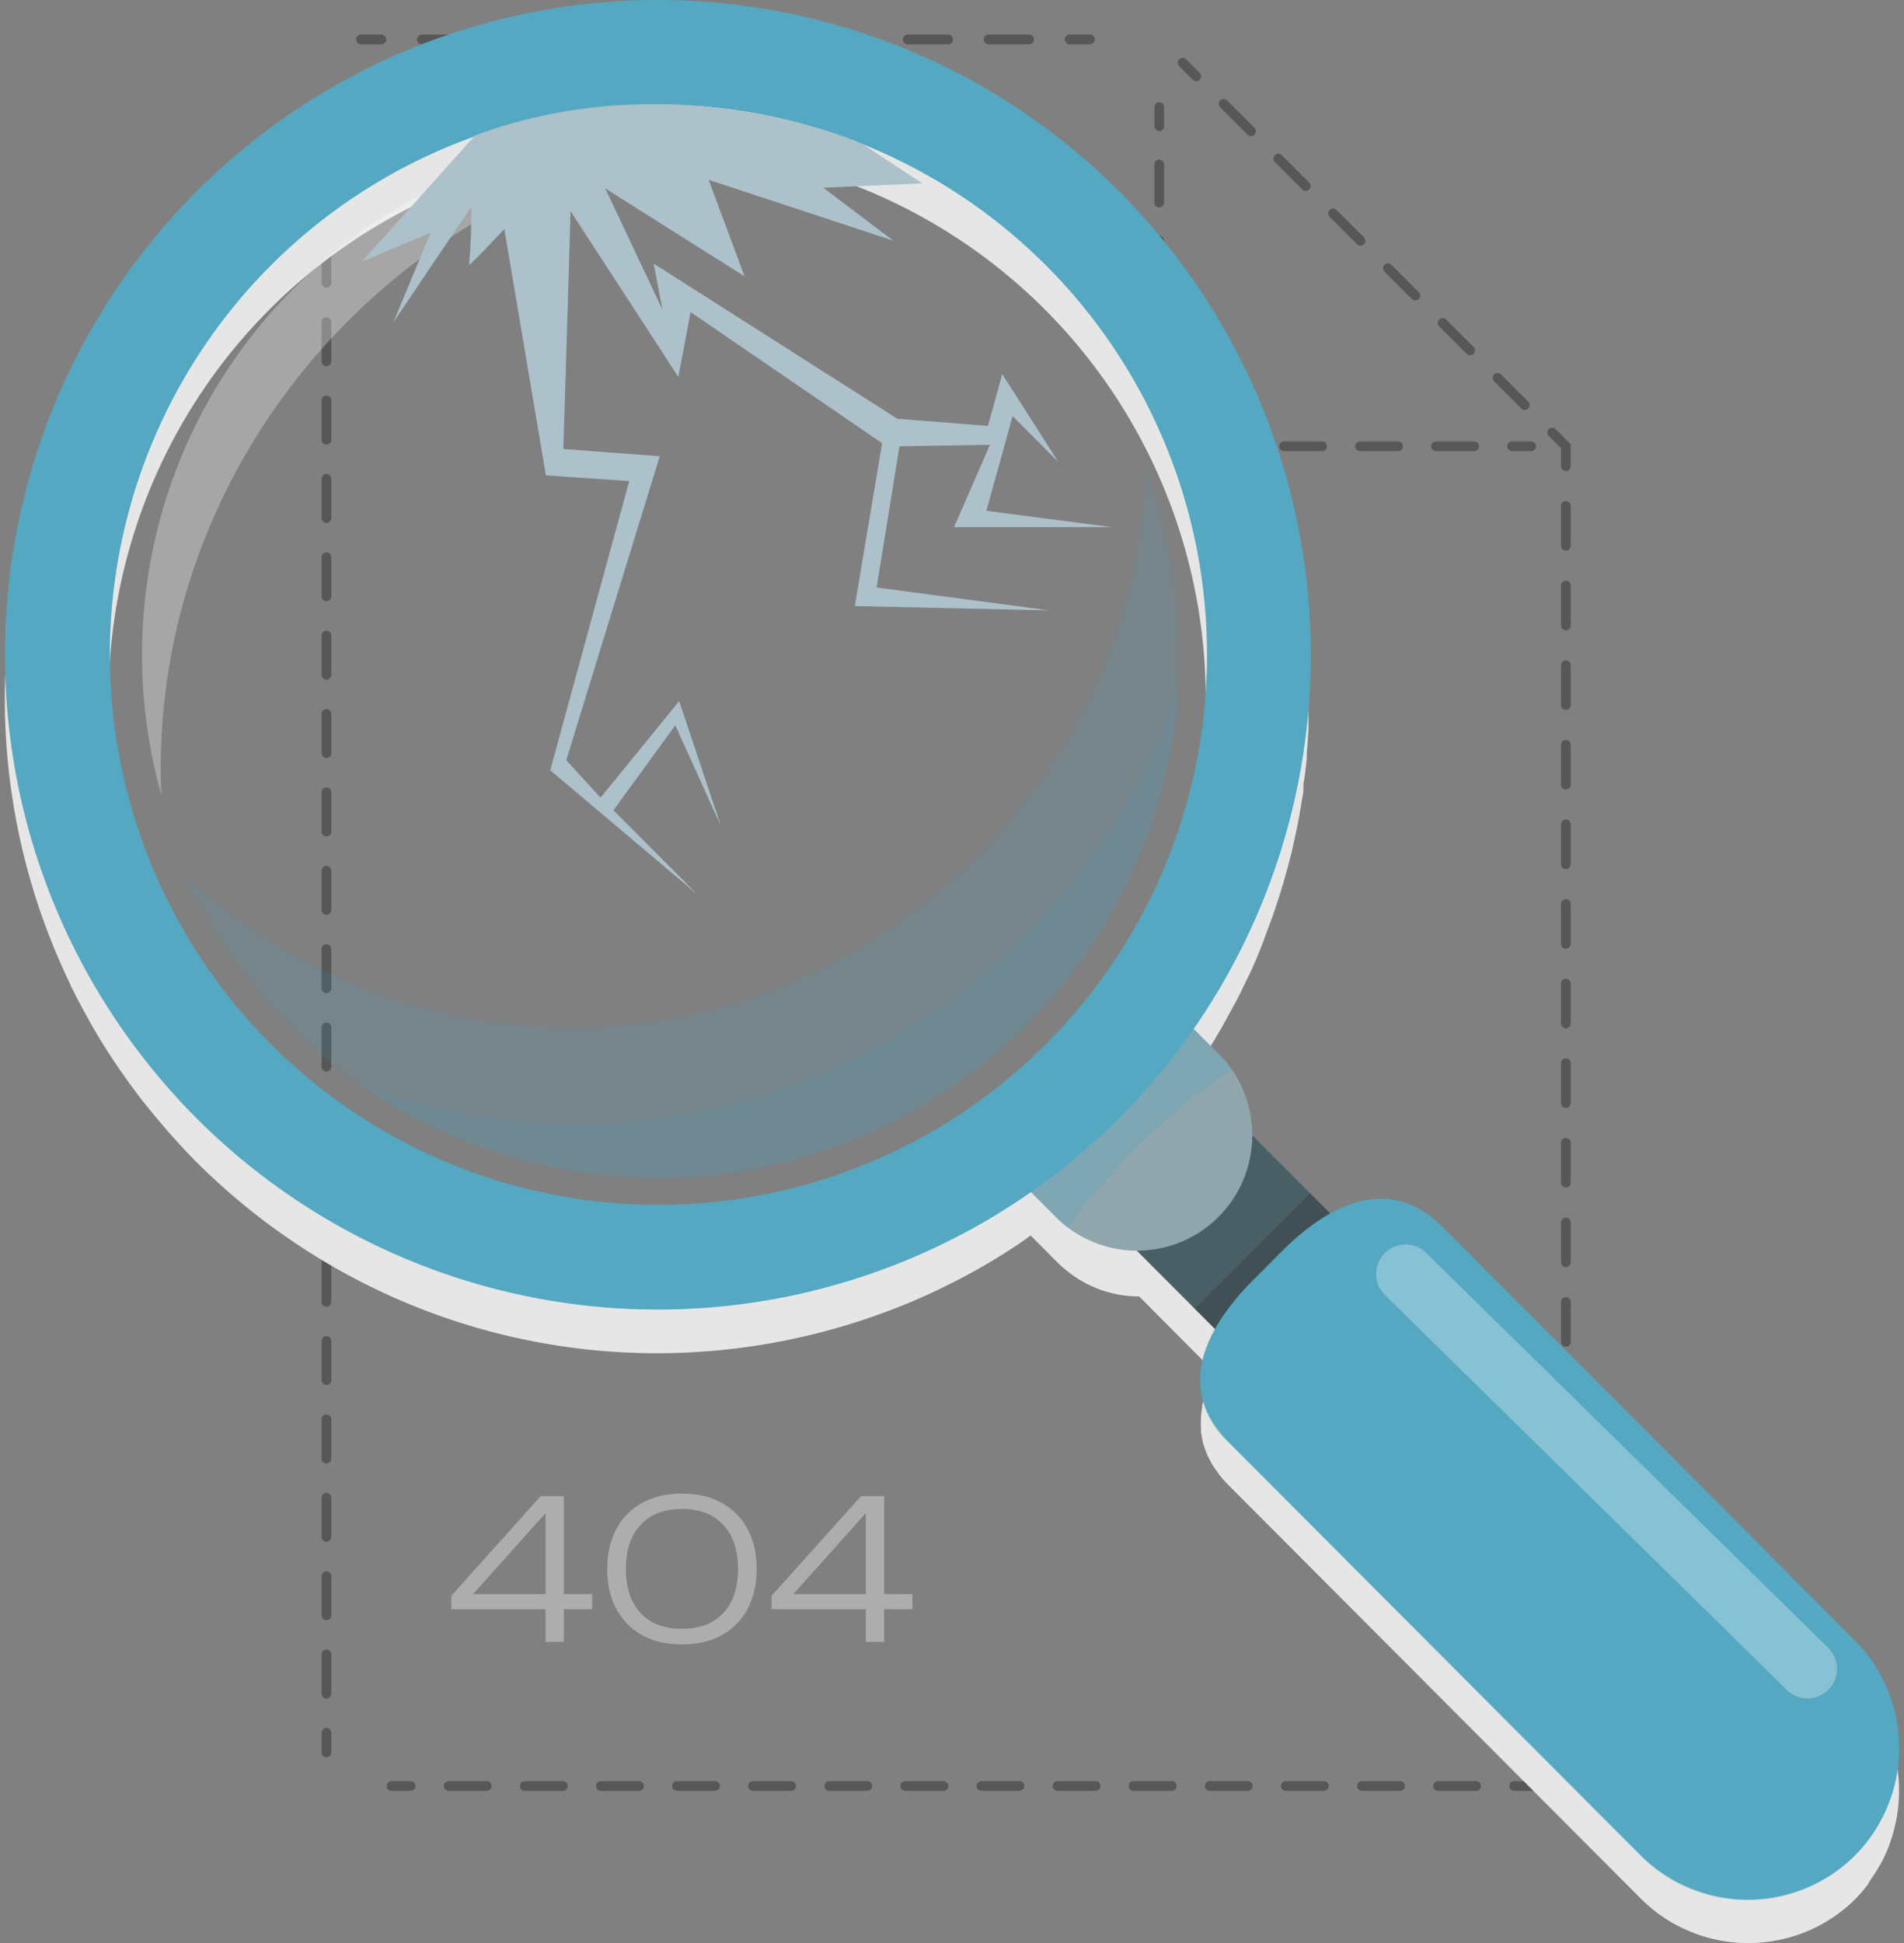 <svg xmlns="http://www.w3.org/2000/svg" width="196" height="200" fill="none" viewBox="0 0 196 200">
  <rect x="0" y="0" width="196" height="200" fill="#808080" stroke="none"/>
  <g clip-path="url(#a)">
    <path fill="#2E2E2E" fill-rule="evenodd" d="M36.67 4.058a.5.5 0 0 1 .5-.5h2.084a.5.5 0 1 1 0 1H37.17a.5.5 0 0 1-.5-.5Zm6.252 0a.5.5 0 0 1 .5-.5h4.168a.5.5 0 0 1 0 1h-4.168a.5.5 0 0 1-.5-.5Zm8.336 0a.5.5 0 0 1 .5-.5h4.168a.5.5 0 0 1 0 1h-4.168a.5.5 0 0 1-.5-.5Zm8.336 0a.5.5 0 0 1 .5-.5h4.168a.5.5 0 0 1 0 1h-4.168a.5.5 0 0 1-.5-.5Zm8.336 0a.5.5 0 0 1 .5-.5h4.168a.5.5 0 0 1 0 1H68.43a.5.5 0 0 1-.5-.5Zm8.336 0a.5.5 0 0 1 .5-.5h4.168a.5.5 0 1 1 0 1h-4.168a.5.5 0 0 1-.5-.5Zm8.336 0a.5.5 0 0 1 .5-.5h4.168a.5.5 0 0 1 0 1h-4.168a.5.5 0 0 1-.5-.5Zm8.336 0a.5.5 0 0 1 .5-.5h4.168a.5.5 0 1 1 0 1h-4.168a.5.5 0 0 1-.5-.5Zm8.336 0a.5.5 0 0 1 .5-.5h4.167a.5.5 0 1 1 0 1h-4.167a.5.5 0 0 1-.5-.5Zm8.335 0a.5.5 0 0 1 .5-.5h2.084a.5.5 0 1 1 0 1h-2.084a.5.5 0 0 1-.5-.5ZM33.605 10.47a.5.5 0 0 1 .5.5v2.018a.5.5 0 0 1-1 0V10.97a.5.5 0 0 1 .5-.5Zm0 6.051a.5.5 0 0 1 .5.5v4.034a.5.5 0 0 1-1 0V17.02a.5.5 0 0 1 .5-.5Zm0 8.067a.5.5 0 0 1 .5.5v4.034a.5.5 0 0 1-1 0v-4.034a.5.5 0 0 1 .5-.5Zm0 8.068a.5.5 0 0 1 .5.5v4.033a.5.5 0 0 1-1 0v-4.033a.5.5 0 0 1 .5-.5Zm0 8.067a.5.5 0 0 1 .5.5v4.034a.5.5 0 0 1-1 0v-4.034a.5.5 0 0 1 .5-.5Zm0 8.067a.5.5 0 0 1 .5.5v4.034a.5.5 0 0 1-1 0V49.29a.5.5 0 0 1 .5-.5Zm0 8.067a.5.5 0 0 1 .5.5v4.034a.5.5 0 0 1-1 0v-4.034a.5.5 0 0 1 .5-.5Zm0 8.067a.5.5 0 0 1 .5.5v4.034a.5.5 0 0 1-1 0v-4.034a.5.5 0 0 1 .5-.5Zm0 8.068a.5.5 0 0 1 .5.5v4.033a.5.5 0 1 1-1 0v-4.033a.5.5 0 0 1 .5-.5Zm0 8.067a.5.5 0 0 1 .5.5v4.034a.5.5 0 1 1-1 0v-4.034a.5.5 0 0 1 .5-.5Zm0 8.067a.5.5 0 0 1 .5.5v4.034a.5.5 0 1 1-1 0v-4.034a.5.5 0 0 1 .5-.5Zm0 8.067a.5.5 0 0 1 .5.5v4.034a.5.5 0 0 1-1 0v-4.034a.5.5 0 0 1 .5-.5Zm0 8.068a.5.5 0 0 1 .5.5v4.033a.5.5 0 0 1-1 0v-4.033a.5.5 0 0 1 .5-.5Zm0 8.067a.5.5 0 0 1 .5.5v4.033a.5.5 0 0 1-1 0v-4.033a.5.5 0 0 1 .5-.5Zm0 8.067a.5.5 0 0 1 .5.5v4.034a.5.5 0 0 1-1 0v-4.034a.5.5 0 0 1 .5-.5Zm0 8.067a.5.5 0 0 1 .5.5v4.034a.5.5 0 0 1-1 0v-4.034a.5.5 0 0 1 .5-.5Zm0 8.067a.5.5 0 0 1 .5.5v4.034a.5.5 0 0 1-1 0v-4.034a.5.5 0 0 1 .5-.5Zm0 8.068a.5.5 0 0 1 .5.5v4.033a.5.5 0 0 1-1 0v-4.033a.5.5 0 0 1 .5-.5Zm0 8.067a.5.5 0 0 1 .5.5v4.033a.5.5 0 0 1-1 0v-4.033a.5.5 0 0 1 .5-.5Zm0 8.067a.5.5 0 0 1 .5.5v4.034a.5.5 0 0 1-1 0v-4.034a.5.5 0 0 1 .5-.5Zm0 8.067a.5.5 0 0 1 .5.5v4.034a.5.5 0 0 1-1 0v-4.034a.5.5 0 0 1 .5-.5Zm0 8.067a.5.5 0 0 1 .5.5v2.017a.5.5 0 0 1-1 0v-2.017a.5.5 0 0 1 .5-.5Zm6.208 5.974a.5.5 0 0 1 .5-.5h1.958a.5.5 0 1 1 0 1h-1.959a.5.5 0 0 1-.5-.5Zm5.875 0a.5.5 0 0 1 .5-.5h3.918a.5.5 0 1 1 0 1h-3.918a.5.5 0 0 1-.5-.5Zm7.835 0a.5.5 0 0 1 .5-.5h3.917a.5.5 0 1 1 0 1h-3.917a.5.5 0 0 1-.5-.5Zm7.834 0a.5.5 0 0 1 .5-.5h3.918a.5.5 0 1 1 0 1h-3.918a.5.5 0 0 1-.5-.5Zm7.835 0a.5.5 0 0 1 .5-.5h3.917a.5.5 0 1 1 0 1h-3.917a.5.5 0 0 1-.5-.5Zm7.834 0a.5.5 0 0 1 .5-.5h3.918a.5.5 0 1 1 0 1h-3.918a.5.5 0 0 1-.5-.5Zm7.835 0a.5.5 0 0 1 .5-.5h3.917a.5.5 0 1 1 0 1h-3.917a.5.5 0 0 1-.5-.5Zm7.834 0a.5.5 0 0 1 .5-.5h3.918a.5.5 0 1 1 0 1h-3.918a.5.5 0 0 1-.5-.5Zm7.835 0a.5.5 0 0 1 .5-.5h3.917a.5.5 0 1 1 0 1h-3.917a.5.5 0 0 1-.5-.5Zm7.834 0a.5.5 0 0 1 .5-.5h3.918a.5.5 0 1 1 0 1h-3.918a.5.5 0 0 1-.5-.5Zm7.835 0a.5.5 0 0 1 .5-.5h3.917a.5.5 0 1 1 0 1h-3.917a.5.5 0 0 1-.5-.5Zm7.834 0a.5.5 0 0 1 .5-.5h3.918a.5.5 0 1 1 0 1h-3.918a.5.5 0 0 1-.5-.5Zm7.835 0a.5.5 0 0 1 .5-.5h3.917a.5.5 0 1 1 0 1h-3.917a.5.5 0 0 1-.5-.5Zm7.834 0a.5.5 0 0 1 .5-.5h3.918a.5.5 0 1 1 0 1h-3.918a.5.5 0 0 1-.5-.5Zm7.835 0a.5.5 0 0 1 .5-.5h3.917a.5.5 0 1 1 0 1h-3.917a.5.5 0 0 1-.5-.5Zm7.834 0a.5.5 0 0 1 .5-.5h1.959a.5.5 0 1 1 0 1h-1.959a.5.5 0 0 1-.5-.5Zm-33.99-177.74a.5.5 0 0 1 .707 0l1.4 1.403a.5.5 0 1 1-.708.707l-1.4-1.403a.5.5 0 0 1 .001-.707Zm4.224 4.232a.501.501 0 0 1 .708 0l2.814 2.818a.5.5 0 1 1-.708.706l-2.814-2.817a.5.5 0 0 1 0-.707Zm5.633 5.638a.501.501 0 0 1 .708 0l2.82 2.822a.5.5 0 0 1-.708.707l-2.82-2.822a.5.5 0 0 1 0-.707Zm5.641 5.643a.5.5 0 0 1 .707 0l2.82 2.82a.5.5 0 1 1-.707.707l-2.82-2.82a.5.5 0 0 1 0-.707Zm5.64 5.64a.501.501 0 0 1 .708.001l2.82 2.82a.5.5 0 0 1-.708.707l-2.82-2.82a.5.5 0 0 1 0-.707Zm5.641 5.642a.5.5 0 0 1 .707 0l2.821 2.821a.5.5 0 0 1-.707.707l-2.821-2.821a.499.499 0 0 1 0-.707Zm5.642 5.643a.5.5 0 0 1 .707 0l2.814 2.816a.5.5 0 0 1-.707.707l-2.814-2.816a.499.499 0 0 1 0-.707Zm5.633 5.637a.5.5 0 0 1 .707.001l1.405 1.408.146.146v2.256a.5.5 0 0 1-1 0v-1.842l-1.258-1.261a.5.5 0 0 1 0-.708Zm1.758 7.408a.5.5 0 0 1 .5.5v4.097a.5.5 0 0 1-1 0v-4.097a.5.5 0 0 1 .5-.5Zm0 8.194a.5.5 0 0 1 .5.5v4.097a.5.5 0 0 1-1 0v-4.097a.5.5 0 0 1 .5-.5Zm0 8.194a.5.5 0 0 1 .5.5v4.097a.5.5 0 0 1-1 0V68.47a.5.5 0 0 1 .5-.5Zm0 8.194a.5.5 0 0 1 .5.5v4.098a.5.5 0 0 1-1 0v-4.098a.5.5 0 0 1 .5-.5Zm0 8.195a.5.5 0 0 1 .5.5v4.097a.5.5 0 0 1-1 0v-4.097a.5.5 0 0 1 .5-.5Zm0 8.194a.5.5 0 0 1 .5.5v4.097a.5.5 0 0 1-1 0v-4.097a.5.5 0 0 1 .5-.5Zm0 8.194a.5.5 0 0 1 .5.5v4.097a.5.5 0 0 1-1 0v-4.097a.5.5 0 0 1 .5-.5Zm0 8.194a.5.5 0 0 1 .5.5v4.097a.5.5 0 1 1-1 0v-4.097a.5.5 0 0 1 .5-.5Zm0 8.195a.5.5 0 0 1 .5.5v4.097a.5.5 0 0 1-1 0v-4.097a.5.5 0 0 1 .5-.5Zm0 8.194a.5.5 0 0 1 .5.5v4.097a.5.5 0 0 1-1 0v-4.097a.5.5 0 0 1 .5-.5Zm0 8.194a.5.5 0 0 1 .5.5v4.097a.5.5 0 0 1-1 0v-4.097a.5.5 0 0 1 .5-.5Zm0 8.194a.5.5 0 0 1 .5.5v4.097a.5.5 0 1 1-1 0v-4.097a.5.5 0 0 1 .5-.5Zm0 8.195a.5.5 0 0 1 .5.5v4.097a.5.5 0 0 1-1 0v-4.097a.5.5 0 0 1 .5-.5Zm0 8.194a.5.5 0 0 1 .5.5v4.097a.5.5 0 0 1-1 0v-4.097a.5.5 0 0 1 .5-.5Zm0 8.194a.5.5 0 0 1 .5.5v4.097a.5.5 0 0 1-1 0v-4.097a.5.5 0 0 1 .5-.5Zm0 8.194a.5.5 0 0 1 .5.5v2.049a.5.5 0 0 1-1 0v-2.049a.5.5 0 0 1 .5-.5ZM119.336 10.53a.5.5 0 0 1 .5.5v1.963a.5.5 0 0 1-1 0V11.03a.5.5 0 0 1 .5-.5Zm0 5.89a.5.5 0 0 1 .5.5v3.927a.5.5 0 0 1-1 0V16.92a.5.5 0 0 1 .5-.5Zm0 7.854a.5.5 0 0 1 .5.5V28.7a.5.5 0 0 1-1 0v-3.927a.5.5 0 0 1 .5-.5Zm0 7.853a.5.5 0 0 1 .5.5v3.927a.5.5 0 0 1-1 0v-3.927a.5.5 0 0 1 .5-.5Zm0 7.854a.5.5 0 0 1 .5.5v1.963a.5.5 0 0 1-1 0v-1.963a.5.5 0 0 1 .5-.5Zm6.465 5.955a.5.5 0 0 1 .5-.5h1.957a.5.5 0 0 1 0 1h-1.957a.5.5 0 0 1-.5-.5Zm5.872 0a.5.5 0 0 1 .5-.5h3.915a.5.5 0 0 1 0 1h-3.915a.5.5 0 0 1-.5-.5Zm7.829 0a.5.5 0 0 1 .5-.5h3.915a.5.5 0 0 1 0 1h-3.915a.5.5 0 0 1-.5-.5Zm7.83 0a.5.5 0 0 1 .5-.5h3.914a.5.5 0 1 1 0 1h-3.914a.5.5 0 0 1-.5-.5Zm7.829 0a.5.5 0 0 1 .5-.5h1.957a.5.5 0 1 1 0 1h-1.957a.5.5 0 0 1-.5-.5Z" clip-rule="evenodd" opacity=".5"/>
    <path fill="#E6E6E6" d="M192.571 193.465c.309-.429.596-.874.859-1.333l.2-.331c.303-.574.575-1.164.811-1.769l.094-.283a13.63 13.63 0 0 0 .495-1.628c0-.118.058-.224.082-.342.292-1.296.414-2.625.365-3.952a1.514 1.514 0 0 0 0-.213 15.897 15.897 0 0 0-.706-4.034 15.519 15.519 0 0 0-3.8-6.288l-42.447-42.562c-3.659-3.669-7.694-3.539-11.577-1.38l-7.823-7.845a11.91 11.91 0 0 0-2.283-6.995 11.843 11.843 0 0 0-1.176-1.392l-2.812-2.737.565-.849.729-1.109c.341-.531.671-1.05.988-1.581l.683-1.18c.317-.554.612-1.108.917-1.663l.6-1.097c.318-.625.624-1.262.93-1.899.153-.307.306-.602.447-.909.423-.92.823-1.852 1.176-2.784.153-.365.283-.743.436-1.18.223-.577.447-1.179.658-1.757l.459-1.357.494-1.545c0-.177.118-.342.165-.519.047-.177.165-.637.259-.956.094-.318.271-.979.388-1.462.071-.248.141-.484.2-.732.059-.247.118-.542.177-.814.106-.472.211-.932.306-1.403.094-.472.223-1.074.317-1.617.094-.542.153-.884.224-1.333.07-.448.153-.802.2-1.18v-.483c0-.401.106-.802.153-1.18.07-.613.141-1.18.2-1.84v-.472c.07-.786.129-1.6.176-2.442v-6.464c0-.484-.07-.968-.106-1.451l-.07-.909c0-.684-.118-1.38-.2-2.076l-.106-.86c0-.378-.083-.768-.141-1.18-.059-.413-.106-.65-.165-.98-.059-.33-.082-.507-.13-.767a68.16 68.16 0 0 0-.4-2.205c0-.177-.082-.343-.117-.52a56.012 56.012 0 0 0-.412-1.899 66.27 66.27 0 0 0-3.8-11.16l-.141-.33a48.657 48.657 0 0 0-1.071-2.253 6.046 6.046 0 0 0-.235-.483 30.254 30.254 0 0 0-1.176-2.171l-.048-.401a63.804 63.804 0 0 0-1.258-2.159l-.236-.366a64.373 64.373 0 0 0-1.435-2.241 67.853 67.853 0 0 0-8.235-9.956 42.774 42.774 0 0 0-2.518-2.36l-.247-.2a76.155 76.155 0 0 0-2.353-2.041 2.036 2.036 0 0 1-.188-.142 79.409 79.409 0 0 0-2.506-1.934l-.282-.2a58.317 58.317 0 0 0-2.483-1.735l-.106-.07A67.07 67.07 0 0 0 62.922 4.676a67.118 67.118 0 0 0-39.655 16.662 67.436 67.436 0 0 0-21.47 37.353 67.559 67.559 0 0 0 5.503 42.76c0 .142.13.271.188.401.565 1.18 1.177 2.265 1.789 3.374l.2.366a67.762 67.762 0 0 0 4.54 6.853c.213.295.436.578.66.873a175.1 175.1 0 0 0 1.94 2.36l.765.884.789.885a66.92 66.92 0 0 0 2.012 2.124 67.433 67.433 0 0 0 10.588 8.635A66.841 66.841 0 0 0 61.359 139c8.58.8 17.234-.053 25.494-2.513a59.049 59.049 0 0 0 3.094-1.003 63.133 63.133 0 0 0 6.07-2.465c.989-.46 1.977-.956 2.954-1.463a65.97 65.97 0 0 0 5.729-3.397c.471-.307.93-.649 1.4-.98l2.8 2.808c.318.317.656.612 1.012.885a11.744 11.744 0 0 0 7.353 2.571l5.741 5.769 2.071 2.064a11.828 11.828 0 0 0-1.33 3.457v.2c-.056.309-.095.62-.117.932v.295a6.324 6.324 0 0 0 0 .826v.354c0 .118.07.519.129.767.059.247 0 .259.082.389.063.249.141.493.236.731l.141.401c.11.236.227.472.353.708.07.13.129.26.211.401.083.142.33.496.506.743.177.248.153.225.247.343.294.371.608.725.942 1.061l42.447 42.563a15.564 15.564 0 0 0 4.706 3.22l.8.33c2.25.85 4.665 1.169 7.058.932 3.6-.337 6.97-1.922 9.53-4.482.46-.478.892-.983 1.294-1.51.059-.142.153-.284.259-.472ZM27.747 31.851a56.423 56.423 0 0 1 28.915-15.474 56.328 56.328 0 0 1 32.616 3.235 56.507 56.507 0 0 1 25.331 20.856 56.737 56.737 0 0 1 9.511 31.45c0 11.196-3.31 22.14-9.511 31.45a56.507 56.507 0 0 1-25.33 20.856 56.332 56.332 0 0 1-32.617 3.236 56.429 56.429 0 0 1-28.915-15.475 56.628 56.628 0 0 1-12.262-18.38 56.757 56.757 0 0 1 0-43.374 56.634 56.634 0 0 1 12.262-18.38Z" style="mix-blend-mode:multiply"/>
    <path fill="#485F66" d="m126.558 114.504-11.863 11.895 16.854 16.9 11.863-11.895-16.854-16.9Z"/>
    <path fill="#2E2E2E" d="m134.874 122.839-11.862 11.895 8.543 8.567 11.863-11.895-8.544-8.567Z" opacity=".3" style="mix-blend-mode:multiply"/>
    <path fill="#90A6AD" d="m125.664 108.694-6.435-6.453a27.276 27.276 0 0 1-6.629 10.217 27.19 27.19 0 0 1-10.407 6.299l6.706 6.724a11.839 11.839 0 0 0 16.54-.226 11.908 11.908 0 0 0 3.472-8.246 11.908 11.908 0 0 0-3.247-8.338v.023Z"/>
    <path fill="#54A8C2" d="m125.664 108.694-6.435-6.453a27.276 27.276 0 0 1-6.629 10.217 27.19 27.19 0 0 1-10.407 6.299l6.706 6.724c.315.323.653.623 1.012.896a67.127 67.127 0 0 1 16.929-16.314c-.357-.486-.75-.943-1.176-1.369Z" opacity=".3" style="mix-blend-mode:multiply"/>
    <path fill="#54A8C2" d="M190.959 190.976a15.64 15.64 0 0 1-11.03 4.555 15.636 15.636 0 0 1-11.029-4.555l-42.447-42.563c-5.283-5.308-2.706-11.395 2.588-16.692l2.823-2.831c5.283-5.309 11.353-7.892 16.647-2.595l42.448 42.562a15.724 15.724 0 0 1 4.543 11.059c0 4.143-1.633 8.119-4.543 11.06Z"/>
    <path fill="#54A8C2" d="m167.488 182.694-43.459-43.565a8.619 8.619 0 0 0-.234 5.002 8.595 8.595 0 0 0 2.587 4.282l42.447 42.563a15.548 15.548 0 0 0 19.188 2.351 15.613 15.613 0 0 0 6.5-7.924 15.662 15.662 0 0 0 .195-10.259c-3.33 10.405-17.13 17.672-27.224 7.55ZM115.242 19.736A67.142 67.142 0 0 0 92.889 4.907c21.517 10.783 36.588 33.172 36.588 58.582 0 35.638-29.659 65.389-65.212 65.389-27.988 0-52.353-18.509-61.411-43.812a67.457 67.457 0 0 0 14.466 26.917 67.22 67.22 0 0 0 24.838 17.737 67.056 67.056 0 0 0 59.262-4.029 67.288 67.288 0 0 0 22.225-20.936 67.516 67.516 0 0 0 10.711-28.628 67.579 67.579 0 0 0-3.008-30.428 67.428 67.428 0 0 0-16.106-25.963Z" opacity=".3" style="mix-blend-mode:multiply"/>
    <path fill="#54A8C2" d="M115.242 19.736A67.155 67.155 0 0 0 80.828 1.294a67.043 67.043 0 0 0-38.832 3.837 67.252 67.252 0 0 0-30.162 24.822A67.525 67.525 0 0 0 .508 67.394a67.523 67.523 0 0 0 11.326 37.441 67.249 67.249 0 0 0 30.162 24.822 67.041 67.041 0 0 0 38.832 3.837 67.153 67.153 0 0 0 34.414-18.442 67.496 67.496 0 0 0 19.684-47.658 67.498 67.498 0 0 0-19.684-47.658Zm-7.565 87.731a56.417 56.417 0 0 1-28.915 15.47 56.325 56.325 0 0 1-32.614-3.239A56.5 56.5 0 0 1 20.82 98.843a56.732 56.732 0 0 1-9.51-31.449 56.733 56.733 0 0 1 9.51-31.448A56.504 56.504 0 0 1 46.148 15.09a56.328 56.328 0 0 1 32.614-3.239 56.421 56.421 0 0 1 28.915 15.47 56.634 56.634 0 0 1 12.266 18.382 56.756 56.756 0 0 1 0 43.382 56.63 56.63 0 0 1-12.266 18.382Z"/>
    <path fill="#54A8C2" d="M123.429 29.704a67.51 67.51 0 0 1 7.8 31.426c0 37.443-31.153 68.692-68.494 68.692a67.932 67.932 0 0 1-44.588-16.893 68.84 68.84 0 0 0 2.011 2.124 67.125 67.125 0 0 0 44.308 19.676 67.092 67.092 0 0 0 45.988-15.314 67.439 67.439 0 0 0 23.764-42.346 67.534 67.534 0 0 0-10.813-47.365h.024Z" opacity=".3" style="mix-blend-mode:multiply"/>
    <path fill="#fff" d="M16.547 79.12c0-32.57 24.705-60.163 56.14-64.728a52.97 52.97 0 0 0-25.213 3.786 53.102 53.102 0 0 0-20.546 15.135 53.298 53.298 0 0 0-11.142 22.993 53.38 53.38 0 0 0 .831 25.55 53.183 53.183 0 0 1-.07-2.736Z" opacity=".3" style="mix-blend-mode:screen"/>
    <path fill="#29ABE2" d="M117.959 48.366c-1.176 31.474-27.612 57.355-59.235 57.355a58.89 58.89 0 0 1-39.812-15.76 53.787 53.787 0 0 0 29.315 27.565 53.592 53.592 0 0 0 40.185-.536 53.797 53.797 0 0 0 28.572-28.338 54.006 54.006 0 0 0 .975-40.286Z" opacity=".1" style="mix-blend-mode:multiply"/>
    <path fill="#29ABE2" d="M59.429 115.607a63.366 63.366 0 0 1-22.788-4.247 53.583 53.583 0 0 0 54.39 4.602 53.74 53.74 0 0 0 21.353-18.607 53.953 53.953 0 0 0 8.963-26.906c-8.671 25.965-33.389 45.158-61.918 45.158Z" opacity=".1" style="mix-blend-mode:multiply"/>
    <path fill="#ACC1CA" d="M48.9 13.944 37.267 26.92l7.058-2.961-3.823 9.201 8-11.867c.04 1.968-.03 3.938-.212 5.898-.223.531 3.624-3.621 3.624-3.621l4.282 25.362 8.577.59-8.13 29.763 15.082 12.729-8.576-8.612 6.365-8.741 4.706 10.38-4.306-12.87-8.094 9.933-3.53-3.857 9.624-31.285-9.918-.743.741-24.478L69.83 38.8l1.26-6.677 19.717 13.496-2.812 16.763 20 .448-17.753-2.36 2.353-14.533 9.318-.153-3.706 8.481h16.27l-12.941-1.686 2.706-9.744 4.706 4.718-5.776-9.048-1.471 5.332-9.318-.731L67.29 27.132l.894 4.719-5.882-12.457 14.341 9.048-3.694-9.933 19.012 6.264-7.212-5.45 10.2-.448-6.212-4.082s-19.141-8.564-39.835-.85Z"/>
    <path fill="#fff" d="M186.065 174.826a3.02 3.02 0 0 1-2.118-.873l-41.376-40.651a3.042 3.042 0 0 1-.047-4.294 3.022 3.022 0 0 1 4.282-.047l41.388 40.651a3.052 3.052 0 0 1 .682 3.324 3.042 3.042 0 0 1-2.811 1.89Z" opacity=".3" style="mix-blend-mode:screen"/>
    <path fill="#ADADAD" d="M58.04 154v15h-1.88v-14.26h.9l-8.98 10.04-.02-.7h12.9v1.56h-14.5v-1.38l9.2-10.26h2.38Zm12.17 15.26c-1.6 0-2.98-.32-4.14-.96a6.648 6.648 0 0 1-2.64-2.72c-.613-1.16-.92-2.52-.92-4.08s.307-2.92.92-4.08a6.522 6.522 0 0 1 2.64-2.7c1.16-.653 2.54-.98 4.14-.98 1.6 0 2.974.327 4.12.98a6.52 6.52 0 0 1 2.64 2.7c.614 1.16.92 2.52.92 4.08 0 1.547-.306 2.907-.92 4.08a6.646 6.646 0 0 1-2.64 2.72c-1.146.64-2.52.96-4.12.96Zm0-1.6c1.814 0 3.227-.54 4.24-1.62 1.014-1.08 1.52-2.593 1.52-4.54s-.506-3.46-1.52-4.54c-1.013-1.093-2.426-1.64-4.24-1.64-1.826 0-3.246.547-4.26 1.64-1.013 1.08-1.52 2.593-1.52 4.54s.507 3.46 1.52 4.54c1.014 1.08 2.434 1.62 4.26 1.62ZM91.01 154v15h-1.88v-14.26h.9l-8.98 10.04-.02-.7h12.9v1.56h-14.5v-1.38l9.2-10.26h2.38Z"/>
  </g>
  <defs>
    <clipPath id="a">
      <path fill="#fff" d="M0 0h195v200H0z" transform="translate(.5)"/>
    </clipPath>
  </defs>
</svg>
